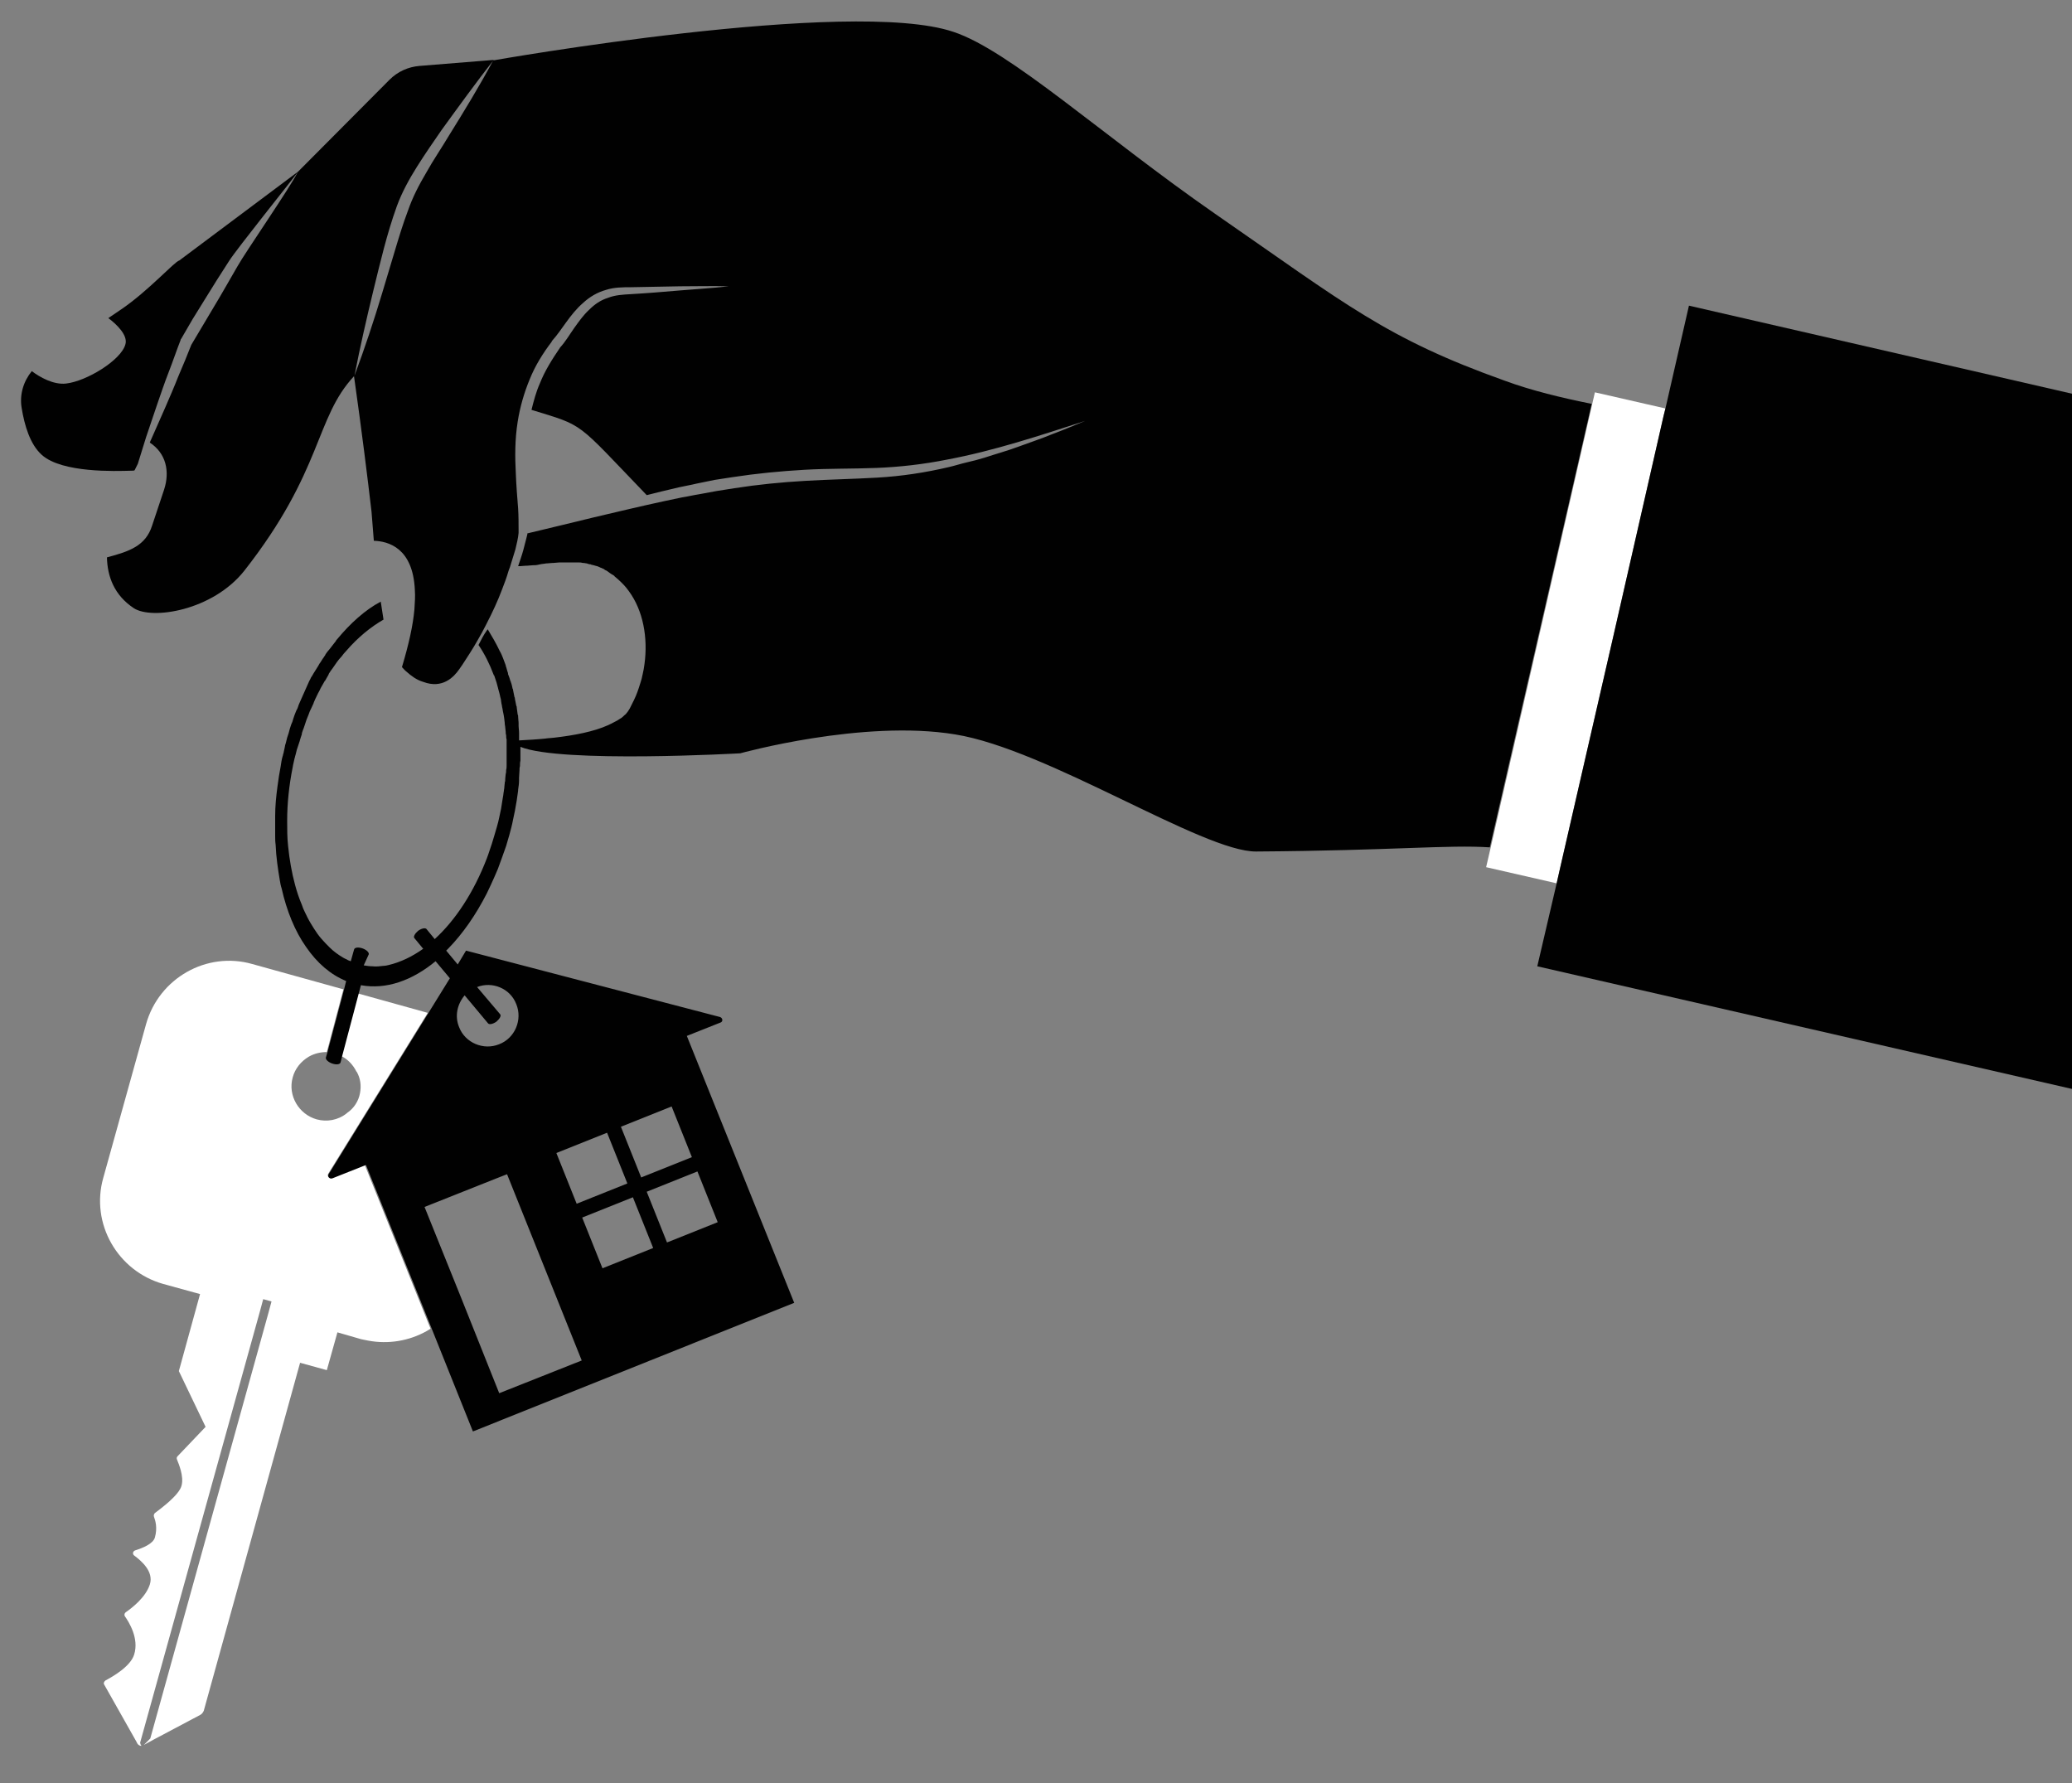 <?xml version="1.0" encoding="utf-8"?>
<!-- Generator: Adobe Illustrator 26.2.1, SVG Export Plug-In . SVG Version: 6.00 Build 0)  -->
<svg version="1.1" id="Layer_1" xmlns="http://www.w3.org/2000/svg" xmlns:xlink="http://www.w3.org/1999/xlink" x="0px" y="0px"
	 viewBox="0 0 449.5 386.8" style="enable-background:new 0 0 449.5 386.8;" xml:space="preserve">
<rect x="0" y="0" width="449.5" height="386.8" fill="#808080" stroke="none"/>
<style type="text/css">
	.st0{fill:none;}
	.st1{fill:#FFFFFF;}
	.st2{fill:#010101;}
</style>
<g>
	<path class="st0" d="M132.1,124.1c0.1,0.1,0.3,0.2,0.4,0.3C132.4,124.3,132.3,124.2,132.1,124.1z"/>
	<path class="st0" d="M132.9,124.6c0.2,0.1,0.3,0.2,0.5,0.3C133.2,124.8,133,124.7,132.9,124.6z"/>
	<path class="st0" d="M133.6,125.1c0.2,0.2,0.5,0.4,0.7,0.6C134.1,125.4,133.9,125.3,133.6,125.1z"/>
	<path class="st0" d="M120.2,122.4c0.4,0,0.8-0.1,1.2-0.1C121,122.3,120.6,122.3,120.2,122.4z"/>
	<path class="st0" d="M72,230.5c-0.9-0.3-1.5-0.8-1.4-1.3l0.3-1c-1.4-0.1-2.7,0.3-3.9,1c-1.7,1-3,2.6-3.5,4.5
		c-1.1,3.9,1.2,8,5.2,9.1c2.3,0.6,4.6,0.2,6.5-1.3l0.1-0.1c1.5-1,2.5-2.5,2.8-4.3c0.3-1.6,0-3.2-0.7-4.6l-0.1-0.1
		c-0.7-1.4-1.8-2.6-3.2-3.3l-0.3,1.2C73.7,230.7,72.9,230.8,72,230.5z"/>
	<path class="st0" d="M131.4,123.7c0.1,0.1,0.3,0.1,0.4,0.2C131.7,123.9,131.5,123.8,131.4,123.7z"/>
	<path class="st0" d="M118.7,122.5c0.4,0,0.8-0.1,1.2-0.1C119.5,122.5,119.1,122.5,118.7,122.5z"/>
	<path class="st0" d="M121.7,122.3c0.1,0,0.3,0,0.4,0C122,122.2,121.8,122.2,121.7,122.3z"/>
	<path class="st0" d="M123.3,122.2c0.2,0,0.3,0,0.5,0C123.6,122.2,123.4,122.2,123.3,122.2z"/>
	<path class="st0" d="M133.7,156.6c-0.4,0.2-0.9,0.5-1.4,0.7C132.9,157.1,133.3,156.9,133.7,156.6z"/>
	<path class="st0" d="M120.7,160c-0.7,0.1-1.4,0.1-2,0.2C119.4,160.1,120.1,160.1,120.7,160z"/>
	<path class="st0" d="M135.9,155.1c-0.3,0.3-0.6,0.6-1,0.8C135.3,155.6,135.6,155.4,135.9,155.1z"/>
	<path class="st0" d="M122.5,122.2c0.1,0,0.3,0,0.4,0C122.8,122.2,122.6,122.2,122.5,122.2z"/>
	<path class="st0" d="M124.1,122.2c0.2,0,0.3,0,0.5,0C124.4,122.2,124.2,122.2,124.1,122.2z"/>
	<path class="st0" d="M140.1,144.1c-0.1,0.7-0.2,1.4-0.4,2.2C139.9,145.6,140,144.9,140.1,144.1z"/>
	<path class="st0" d="M128.3,122.6c0.2,0,0.3,0.1,0.5,0.1C128.6,122.7,128.5,122.7,128.3,122.6z"/>
	<path class="st0" d="M129.1,122.8c0.1,0,0.3,0.1,0.4,0.1C129.4,122.9,129.3,122.9,129.1,122.8z"/>
	<path class="st0" d="M120.7,160c4.4-0.5,8.5-1.3,11.6-2.7c-1.7,0.7-3.6,1.3-5.8,1.8C124.7,159.5,122.8,159.8,120.7,160z"/>
	<path class="st0" d="M29.3,102.3L29.3,102.3c0,0-0.1,0-0.1,0C29.2,102.3,29.3,102.3,29.3,102.3z"/>
	<path class="st0" d="M113,160.5c1.9-0.1,3.8-0.2,5.7-0.4C116.8,160.4,114.8,160.5,113,160.5C113,160.5,113,160.5,113,160.5z"/>
	<path class="st0" d="M100.6,145.2c-0.4,0.3-0.7,0.4-1,0.2c0,0,0,0,0,0c0,0,0,0,0,0c-1.1,1.6-3.6,4.2-7.8,2.7
		c-1.4-0.4-2.7-1.3-3.6-2.2c-0.4-0.3-0.7-0.7-1-1c0,0,0,0,0,0c0,0,0,0,0,0c0,0.2-0.1,0.3-0.1,0.4c-1.9-1.9-3-4.6-4-10.9
		c-2.9,1.5-5.6,3.8-8.1,6.8c-0.3,0.4-0.7,0.8-1,1.2c0,0,0,0,0,0c-0.3,0.4-0.6,0.8-1,1.2c0,0,0,0,0,0c-0.3,0.4-0.6,0.9-0.9,1.3
		c0,0,0,0,0,0c-0.3,0.4-0.6,0.9-0.9,1.3c0,0,0,0,0,0.1c-0.3,0.4-0.6,0.9-0.8,1.4c0,0,0,0.1-0.1,0.1c-0.3,0.4-0.5,0.9-0.8,1.4
		c0,0.1-0.1,0.1-0.1,0.2c-0.2,0.4-0.5,0.9-0.7,1.4c0,0.1-0.1,0.2-0.1,0.2c-0.2,0.4-0.4,0.9-0.6,1.3c0,0.1-0.1,0.2-0.1,0.3
		c-0.2,0.4-0.4,0.9-0.6,1.3c-0.1,0.1-0.1,0.3-0.2,0.4c-0.2,0.4-0.3,0.8-0.5,1.3c-0.1,0.2-0.1,0.3-0.2,0.5c-0.2,0.4-0.3,0.8-0.4,1.2
		c-0.1,0.2-0.1,0.4-0.2,0.6c-0.1,0.4-0.3,0.8-0.4,1.1c-0.1,0.3-0.2,0.5-0.2,0.8c-0.1,0.3-0.2,0.7-0.3,1c-0.1,0.3-0.2,0.6-0.3,0.9
		c-0.1,0.3-0.2,0.6-0.3,0.9c-0.1,0.4-0.2,0.8-0.3,1.2c-0.1,0.2-0.1,0.5-0.2,0.7c-0.1,0.6-0.3,1.3-0.4,1.9c-0.8,4-1.1,7.9-1.2,11.6
		c0,5,0.5,9.7,1.7,13.8c0.4,1.6,0.9,3,1.5,4.4c0.4,0.9,0.8,1.8,1.2,2.7c0.4,0.9,0.9,1.7,1.4,2.4c0.5,0.8,1,1.5,1.6,2.2
		c0.6,0.7,1.2,1.3,1.8,1.9c0.9,0.9,1.9,1.6,2.9,2.2c0.5,0.3,1.1,0.6,1.7,0.8l0.7-2.5c0.1-0.4,0.9-0.5,1.8-0.3s1.5,0.8,1.4,1.3
		l-0.6,2.4c0.6,0.1,1.3,0.2,1.9,0.2c0.8,0,1.6,0,2.4-0.1c0.4-0.1,0.8-0.1,1.2-0.2c2.5-0.6,5-1.7,7.4-3.5l-1.9-2.3
		c-0.3-0.3,0.1-1.1,0.8-1.6c0.7-0.6,1.6-0.7,1.8-0.4l1.8,2.2c5.2-4.7,9.6-12,12.4-20.7c0.4-1.2,0.8-2.5,1.1-3.7s0.6-2.6,0.9-3.9
		c0.1-0.6,0.2-1.3,0.3-1.9c0-0.2,0.1-0.4,0.1-0.6c0.1-0.4,0.1-0.9,0.2-1.3c0-0.3,0.1-0.5,0.1-0.8c0-0.4,0.1-0.7,0.1-1.1
		c0-0.3,0.1-0.6,0.1-0.8c0-0.3,0.1-0.7,0.1-1c0-0.3,0-0.6,0.1-0.9c0-0.3,0-0.7,0.1-1c0-0.3,0-0.6,0-0.9c0-0.3,0-0.6,0-1
		c0-0.3,0-0.6,0-0.9c0-0.3,0-0.6,0-0.9c0-0.3,0-0.6,0-0.9c0-0.3,0-0.6,0-0.9c0,0,0,0,0-0.1C105.2,156.1,101.7,147.9,100.6,145.2z"/>
	<path class="st0" d="M78.2,213.6l-0.5,1.9l15.1,4.2l4.7-7.6l-3.1-3.7C89.3,212.6,83.7,214.6,78.2,213.6z"/>
	<path class="st0" d="M114.6,110.3c0,1.3,0.1,2.6,0,3.9c8.5-2.4,17.1-4.7,25.8-6.7c-15.7-16.2-13.3-14.9-25-18.5c-0.2,1-0.4,2-0.6,3
		C113.8,98,114.4,104.1,114.6,110.3z"/>
	<path class="st0" d="M129.9,123.1c0.1,0.1,0.3,0.1,0.4,0.2C130.2,123.2,130,123.1,129.9,123.1z"/>
	<path class="st0" d="M115.8,122.9c0.1,0,0.1,0,0.2,0C115.9,122.9,115.8,122.9,115.8,122.9z"/>
	<path class="st0" d="M117.2,122.7c0.4-0.1,0.9-0.1,1.3-0.2C118.1,122.6,117.7,122.7,117.2,122.7z"/>
	<path class="st0" d="M114.3,123c0.1,0,0.1,0,0.2,0C114.4,123,114.4,123,114.3,123z"/>
	<path class="st0" d="M130.6,123.4c0.1,0.1,0.3,0.1,0.4,0.2C130.9,123.5,130.8,123.4,130.6,123.4z"/>
	<path class="st0" d="M112.8,123.2c0.1,0,0.1,0,0.2,0C112.9,123.2,112.9,123.2,112.8,123.2z"/>
	<path class="st0" d="M127.5,122.5c0.2,0,0.3,0.1,0.5,0.1C127.8,122.5,127.7,122.5,127.5,122.5z"/>
	<path class="st0" d="M99.5,222.8c1.4,3.4,5.3,5.1,8.7,3.7c3.4-1.4,5.1-5.3,3.7-8.7c-1.4-3.4-5.2-5.1-8.6-3.8l5,5.9
		c0.3,0.3-0.1,1.1-0.8,1.6c-0.7,0.6-1.6,0.7-1.8,0.4l-5.1-6.1C99.1,217.8,98.6,220.4,99.5,222.8z"/>
	<path class="st0" d="M124.9,122.2c0.2,0,0.4,0,0.5,0C125.2,122.2,125.1,122.2,124.9,122.2z"/>
	<path class="st0" d="M125.7,122.2c0.3,0,0.5,0,0.8,0.1C126.2,122.3,125.9,122.2,125.7,122.2z"/>
	
		<rect x="128.1" y="261.4" transform="matrix(0.928 -0.372 0.372 0.928 -89.757 68.935)" class="st0" width="11.9" height="11.9"/>
	<path class="st0" d="M126.6,122.3c0.2,0,0.4,0.1,0.6,0.1C127,122.4,126.8,122.3,126.6,122.3z"/>
	
		<rect x="136.5" y="241.8" transform="matrix(0.928 -0.372 0.372 0.928 -81.862 70.653)" class="st0" width="11.9" height="11.9"/>
	
		<rect x="142.1" y="255.8" transform="matrix(0.928 -0.372 0.372 0.928 -86.669 73.742)" class="st0" width="11.9" height="11.9"/>
	
		<rect x="122.5" y="247.4" transform="matrix(0.928 -0.372 0.372 0.928 -84.951 65.847)" class="st0" width="11.9" height="11.9"/>
	<g>
		<path class="st1" d="M72,255.5c-0.6,0.2-1.1-0.4-0.8-0.9l21.6-34.9l-15.1-4.2l-3.6,13.6c1.4,0.7,2.5,1.9,3.2,3.3l0.1,0.1
			c0.8,1.4,1,3,0.7,4.6c-0.3,1.7-1.3,3.3-2.8,4.3l-0.1,0.1c-1.9,1.5-4.3,1.9-6.5,1.3c-3.9-1.1-6.3-5.2-5.2-9.1
			c0.5-1.9,1.8-3.5,3.5-4.5c1.2-0.7,2.6-1,3.9-1l3.6-13.6l-19.8-5.5c-9.9-2.8-20.2,3.1-23,13l-9.3,33.4c-2.8,9.9,3.1,20.2,13,23
			l8,2.2l-4.6,16.7l5.8,12.1l-6.1,6.4c-0.2,0.2-0.2,0.5-0.1,0.7c0.4,1,1.5,3.6,1,5.6c-0.5,2.1-4.5,5-5.8,6c-0.2,0.2-0.3,0.5-0.2,0.8
			c0.3,0.8,0.8,2.4,0.2,4.5c-0.4,1.4-2.7,2.3-4.3,2.8c-0.5,0.2-0.6,0.8-0.2,1.1c1.6,1.2,4.3,3.5,3.4,6.3c-0.9,2.8-3.9,5.1-5.2,6
			c-0.3,0.2-0.4,0.6-0.2,0.9c0.9,1.3,3.1,4.8,2,8.3c-0.8,2.6-4.7,4.8-6.2,5.6c-0.3,0.2-0.5,0.6-0.3,0.9l7,12.4l0.2,0.4
			c0.2,0.3,0.5,0.5,0.9,0.5c-0.1-0.1-0.1-0.2-0.2-0.3l-0.1-0.4l26-93.6l0.7-2.6l1.8,0.5l-0.7,2.6l-25.6,92.2l-1.4,1.4l2.2-1.2
			l10-5.3c0.4-0.2,0.6-0.5,0.8-0.9l20.9-75.5l5.8,1.6l2.3-8.2l5.2,1.5c0.5,0.1,1,0.2,1.5,0.3c4.3,0.8,8.8,0.1,12.7-2.1
			c0.3-0.2,0.5-0.3,0.8-0.5l-14.3-35.6L72,255.5z"/>
		<polygon class="st1" points="346,85.1 345.4,87.7 323.4,183.8 322.4,188.1 337.7,191.6 338.7,187.2 350,138 360.9,90.2 
			361.3,88.6 		"/>
	</g>
	<g>
		<path class="st2" d="M326.5,82.6c-25.8-9.2-34.4-16.5-63-36.3C239.3,29.5,219,10.9,206.8,6.9c-22.3-7.5-99.8,6.2-99.8,6.2l0,0
			c-3,5.6-6.3,11-9.6,16.3c-1.6,2.7-3.4,5.3-4.9,8c-1.6,2.7-3,5.4-4,8.3c-1.1,2.9-2,5.9-2.9,8.9c-0.9,3-1.8,6-2.7,9
			c-1.8,6-3.8,12-6,17.9c1.2-6.2,2.6-12.3,4.1-18.5c1.5-6.1,2.9-12.2,5.1-18.3c1.1-3,2.7-5.9,4.4-8.6c1.7-2.7,3.5-5.3,5.3-7.9
			c3.7-5.1,7.4-10.2,11.3-15.2L91,14.3c-2.4,0.2-4.7,1.2-6.5,3l-19.9,20c-1.4,3-11.5,17.6-13.1,20.5c-1.7,2.9-3.3,5.8-5,8.6L44,70.6
			l-2.5,4.2c-0.9,2.3-1.8,4.5-2.8,6.8c-0.9,2.3-1.9,4.6-2.9,6.9c-1,2.3-2,4.5-3,6.8c-0.1,0.2-0.2,0.4-0.3,0.7
			c3.5,2.3,4.4,6.2,3.1,10.2l-2.6,7.8c-1.4,4.4-4.9,5.6-9.8,6.9c0.1,4.2,1.6,8.2,5.8,11c3.9,2.6,17.1,0.6,24-8.1
			c17.1-21.8,15.3-33.1,23.8-42.2c1.7,12,2.9,21.7,3.8,29.4c0,0,0.2,2.6,0.5,6.3c3.1,0.1,8.5,1.5,8.9,10.7c0.1,1.3,0,2.7-0.1,4.2
			c-0.3,3.4-1.2,7.5-2.7,12.5c0,0,0,0,0,0c0,0,0,0,0,0c0.3,0.3,0.6,0.7,1,1c1,0.9,2.2,1.8,3.6,2.2c4.2,1.6,6.7-1.1,7.8-2.7
			c0,0,0,0,0,0c0.2-0.3,0.4-0.6,0.7-1c1.1-1.7,2.3-3.5,3.3-5.3c0,0,0,0,0,0c0.7-1.2,1.3-2.3,1.9-3.5c0,0,0,0,0,0
			c1.3-2.5,2.5-5.1,3.4-7.5c0.5-1.3,1-2.6,1.4-4c0.1-0.3,0.2-0.6,0.3-0.8c0,0,0,0,0,0c0.4-1.3,0.8-2.6,1.2-3.9
			c0.3-1.2,0.6-2.5,0.7-3.6c0-0.2,0-0.5,0-0.7c0-1.5,0-3-0.1-4.6c-0.2-2.5-0.4-5-0.5-7.6c-0.2-3.7-0.2-7.4,0.4-11.2
			c0.5-3.2,1.4-6.3,2.6-9.2c1.2-3,2.9-5.7,4.8-8.2l0,0l0-0.1c2.2-2.4,3.9-5.8,6.8-8.3c1.4-1.3,3.1-2.3,4.9-2.8
			c1.8-0.6,3.8-0.6,5.5-0.6c3.5-0.1,7.1-0.1,10.6-0.2c3.5,0,7.1-0.1,10.6,0c-3.5,0.4-7.1,0.6-10.6,0.9c-3.5,0.3-7.1,0.6-10.6,0.8
			c-1.8,0.1-3.5,0.2-5,0.8c-1.6,0.5-2.9,1.4-4.1,2.6c-1.2,1.1-2.2,2.5-3.2,3.9c-1,1.4-1.9,3-3.2,4.4l0.1-0.1c-1.7,2.5-3.3,5-4.4,7.8
			c-0.8,1.8-1.3,3.7-1.8,5.7c11.7,3.6,9.4,2.3,25,18.5c1.1-0.3,2.1-0.5,3.2-0.8l3.8-0.9c1.3-0.3,2.6-0.5,3.8-0.8l3.9-0.8l3.9-0.6
			c5.2-0.8,10.4-1.3,15.6-1.6c5.2-0.3,10.5-0.2,15.6-0.4c5.1-0.2,10.3-0.8,15.3-1.8c10.2-1.9,20.1-5.2,30-8.4c-2.4,1-4.8,2-7.2,2.9
			c-2.4,1-4.9,1.8-7.3,2.7c-2.4,0.9-5,1.6-7.4,2.4c-1.3,0.4-2.5,0.7-3.8,1c-1.3,0.3-2.5,0.7-3.8,1c-5.1,1.2-10.3,2-15.6,2.3
			c-5.2,0.3-10.4,0.4-15.6,0.7c-5.2,0.3-10.3,0.8-15.4,1.6l-3.8,0.6l-3.8,0.7c-1.3,0.2-2.5,0.5-3.8,0.7l-3.8,0.8
			c-5.1,1.1-10.1,2.3-15.2,3.5c-4.8,1.2-9.6,2.3-14.5,3.5c0,0.1,0,0.1,0,0.2c-0.1,0.4-0.2,0.8-0.3,1.2c-0.2,0.8-0.4,1.5-0.6,2.3
			c-0.3,1.1-0.7,2.2-1.1,3.4c0.1,0,0.2,0,0.3,0c0.1,0,0.1,0,0.2,0c0.4,0,0.8-0.1,1.3-0.1c0.1,0,0.1,0,0.2,0c0.4,0,0.8-0.1,1.3-0.1
			c0.1,0,0.1,0,0.2,0c0.4,0,0.9-0.1,1.3-0.2c0.4-0.1,0.9-0.1,1.3-0.2c0.1,0,0.1,0,0.2,0c0.4,0,0.8-0.1,1.2-0.1c0.1,0,0.1,0,0.2,0
			c0.4,0,0.8-0.1,1.2-0.1c0,0,0.1,0,0.1,0c0.1,0,0.1,0,0.2,0c0.1,0,0.3,0,0.4,0c0.1,0,0.3,0,0.4,0c0.1,0,0.3,0,0.4,0
			c0.1,0,0.2,0,0.4,0c0.2,0,0.3,0,0.5,0c0.1,0,0.2,0,0.3,0c0.2,0,0.3,0,0.5,0c0.1,0,0.2,0,0.3,0c0.2,0,0.4,0,0.5,0
			c0.1,0,0.2,0,0.3,0c0.3,0,0.5,0,0.8,0.1c0.1,0,0.1,0,0.2,0c0.2,0,0.4,0.1,0.6,0.1c0.1,0,0.2,0,0.3,0.1c0.2,0,0.3,0.1,0.5,0.1
			c0.1,0,0.2,0,0.3,0.1c0.2,0,0.3,0.1,0.5,0.1c0.1,0,0.2,0.1,0.3,0.1c0.1,0,0.3,0.1,0.4,0.1c0.1,0,0.2,0.1,0.3,0.1
			c0.1,0.1,0.3,0.1,0.4,0.2c0.1,0,0.2,0.1,0.3,0.1c0.1,0.1,0.3,0.1,0.4,0.2c0.1,0,0.2,0.1,0.3,0.2c0.1,0.1,0.3,0.1,0.4,0.2
			c0.1,0.1,0.2,0.1,0.3,0.2c0.1,0.1,0.3,0.2,0.4,0.3c0.1,0.1,0.2,0.1,0.3,0.2c0.2,0.1,0.3,0.2,0.5,0.3c0.1,0.1,0.2,0.1,0.2,0.2
			c0.2,0.2,0.5,0.4,0.7,0.6c0.9,0.8,1.7,1.6,2.4,2.6c3.1,4.2,4.2,10.1,3.4,15.9c-0.1,0.7-0.2,1.4-0.4,2.2c-0.1,0.6-0.3,1.3-0.5,1.9
			c-0.4,1.3-0.8,2.5-1.4,3.7c-0.3,0.6-0.6,1.2-0.9,1.8c-0.2,0.3-0.4,0.7-0.7,1c-0.1,0.2-0.3,0.3-0.4,0.4c-0.3,0.3-0.6,0.6-1,0.8
			c-0.4,0.3-0.8,0.5-1.2,0.7s-0.9,0.5-1.4,0.7c-3.1,1.4-7.3,2.2-11.6,2.7c-0.7,0.1-1.4,0.1-2,0.2c-1.9,0.2-3.9,0.3-5.7,0.4
			c0,0,0,0,0,0c0,0,0,0,0,0c0-0.3,0-0.6,0-0.9c0-0.3,0-0.5,0-0.8c0-0.5-0.1-0.9-0.1-1.4c0-0.2,0-0.4,0-0.6c0-0.5-0.1-0.9-0.1-1.4
			c0-0.2,0-0.4-0.1-0.5c-0.1-0.5-0.1-1-0.2-1.5c0-0.1,0-0.3-0.1-0.4c-0.1-0.5-0.2-1-0.3-1.5c0-0.1,0-0.3-0.1-0.4
			c-0.1-0.5-0.2-1-0.3-1.5c0-0.1,0-0.2-0.1-0.3c-0.1-0.5-0.2-1-0.4-1.5c0-0.1,0-0.2-0.1-0.2c-0.1-0.5-0.3-1-0.5-1.5
			c0-0.1,0-0.1,0-0.2c-0.2-0.5-0.3-1.1-0.5-1.6c0,0,0-0.1,0-0.1c-0.2-0.5-0.4-1.1-0.6-1.6c0,0,0,0,0,0c-0.2-0.5-0.4-1-0.7-1.5
			c0,0,0,0,0,0c-0.8-1.7-1.7-3.2-2.6-4.7c-0.1,0.1-0.2,0.3-0.3,0.4c-0.5,0.7-1.1,1.8-1.7,3c0,0,0,0,0,0c1.3,1.9,2.4,4.1,3.3,6.5
			c0,0,0,0.1,0.1,0.1c0.1,0.4,0.3,0.8,0.4,1.2c0,0.1,0.1,0.2,0.1,0.3c0.1,0.4,0.2,0.7,0.3,1.1c0,0.1,0.1,0.3,0.1,0.4
			c0.1,0.3,0.2,0.7,0.3,1.1c0,0.2,0.1,0.3,0.1,0.5c0.1,0.3,0.2,0.7,0.2,1c0,0.2,0.1,0.4,0.1,0.6c0.1,0.3,0.1,0.7,0.2,1
			c0,0.2,0.1,0.4,0.1,0.6c0.1,0.3,0.1,0.6,0.2,1c0,0.2,0.1,0.5,0.1,0.7c0,0.3,0.1,0.6,0.1,1c0,0.3,0.1,0.5,0.1,0.8
			c0,0.3,0.1,0.6,0.1,0.9c0,0.3,0,0.5,0.1,0.8c0,0.3,0,0.6,0.1,0.9c0,0,0,0,0,0.1c0,0.3,0,0.6,0,0.9c0,0.3,0,0.6,0,0.9
			c0,0.3,0,0.6,0,0.9c0,0.3,0,0.6,0,0.9c0,0.3,0,0.6,0,1c0,0.3,0,0.6,0,0.9c0,0.3,0,0.7-0.1,1c0,0.3,0,0.6-0.1,0.9
			c0,0.3-0.1,0.7-0.1,1c0,0.3,0,0.6-0.1,0.8c0,0.4-0.1,0.7-0.1,1.1c0,0.3-0.1,0.5-0.1,0.8c-0.1,0.4-0.1,0.9-0.2,1.3
			c0,0.2-0.1,0.4-0.1,0.6c-0.1,0.6-0.2,1.3-0.3,1.9c-0.3,1.3-0.5,2.6-0.9,3.9s-0.7,2.5-1.1,3.7c-0.4,1.1-0.7,2.2-1.1,3.2
			c-2.8,7.3-6.8,13.4-11.3,17.5l-1.8-2.2c-0.3-0.3-1.1-0.1-1.8,0.4c-0.7,0.6-1.1,1.3-0.8,1.6l1.9,2.3c-2.4,1.7-4.9,2.9-7.4,3.5
			c-0.4,0.1-0.8,0.2-1.2,0.2c-0.8,0.1-1.6,0.2-2.4,0.1c-0.6,0-1.3-0.1-1.9-0.2L80,207c0.1-0.4-0.5-1-1.4-1.3s-1.7-0.2-1.8,0.3
			l-0.7,2.5c-0.3-0.1-0.6-0.2-0.9-0.4c-0.3-0.1-0.6-0.3-0.8-0.4c-1-0.6-2-1.3-2.9-2.2c-0.6-0.6-1.2-1.2-1.8-1.9
			c-0.6-0.7-1.1-1.4-1.6-2.2c-0.5-0.8-1-1.6-1.4-2.4c-0.4-0.9-0.9-1.7-1.2-2.7c-0.6-1.4-1.1-2.9-1.5-4.4c-0.7-2.6-1.2-5.4-1.5-8.4
			c-0.2-1.8-0.2-3.6-0.2-5.5c0-3.7,0.4-7.6,1.2-11.6c0.1-0.7,0.3-1.3,0.4-1.9c0.1-0.2,0.1-0.5,0.2-0.7c0.1-0.4,0.2-0.8,0.3-1.2
			c0.1-0.3,0.2-0.6,0.3-0.9c0.1-0.3,0.2-0.6,0.3-0.9c0.1-0.4,0.2-0.7,0.3-1c0.1-0.3,0.2-0.5,0.2-0.8c0.1-0.4,0.3-0.8,0.4-1.1
			c0.1-0.2,0.1-0.4,0.2-0.6c0.1-0.4,0.3-0.8,0.4-1.2c0.1-0.2,0.1-0.3,0.2-0.5c0.2-0.4,0.3-0.8,0.5-1.3c0.1-0.1,0.1-0.3,0.2-0.4
			c0.2-0.4,0.4-0.9,0.6-1.3c0-0.1,0.1-0.2,0.1-0.3c0.2-0.5,0.4-0.9,0.6-1.3c0-0.1,0.1-0.2,0.1-0.2c0.2-0.5,0.5-0.9,0.7-1.4
			c0-0.1,0.1-0.1,0.1-0.2c0.3-0.5,0.5-0.9,0.8-1.4c0,0,0-0.1,0.1-0.1c0.3-0.5,0.5-0.9,0.8-1.4c0,0,0,0,0-0.1
			c0.3-0.5,0.6-0.9,0.9-1.3c0,0,0,0,0,0c0.3-0.4,0.6-0.9,0.9-1.3c0,0,0,0,0,0c0.3-0.4,0.6-0.8,1-1.2c0,0,0,0,0,0
			c0.3-0.4,0.6-0.8,1-1.2c2.5-2.9,5.3-5.2,8.1-6.8c-0.2-1.2-0.4-2.5-0.6-3.9c-3.4,1.8-6.6,4.7-9.5,8.2c0,0,0,0,0,0
			c-0.1,0.1-0.2,0.2-0.2,0.3c-0.5,0.6-0.9,1.2-1.4,1.8c-0.2,0.2-0.3,0.4-0.5,0.6c-0.2,0.3-0.4,0.5-0.5,0.8c-0.2,0.2-0.3,0.5-0.5,0.7
			c-0.2,0.3-0.3,0.5-0.5,0.8c-0.2,0.2-0.3,0.5-0.5,0.8c-0.2,0.3-0.3,0.5-0.5,0.8c-0.2,0.3-0.3,0.5-0.5,0.8c-0.2,0.3-0.3,0.6-0.5,0.8
			c-0.1,0.3-0.3,0.6-0.4,0.8c-0.1,0.3-0.3,0.6-0.4,0.9c-0.1,0.3-0.3,0.6-0.4,0.9c-0.1,0.3-0.3,0.6-0.4,0.9c-0.1,0.3-0.3,0.6-0.4,0.9
			c-0.1,0.3-0.3,0.6-0.4,0.9c-0.1,0.3-0.3,0.6-0.4,1c-0.1,0.3-0.2,0.6-0.4,0.9c-0.1,0.3-0.3,0.7-0.4,1c-0.1,0.3-0.2,0.6-0.3,0.9
			c-0.1,0.4-0.2,0.7-0.4,1.1c-0.1,0.3-0.2,0.6-0.3,0.9c-0.1,0.4-0.2,0.7-0.3,1.1c-0.1,0.3-0.2,0.6-0.3,0.9c-0.1,0.4-0.2,0.8-0.3,1.2
			c-0.1,0.3-0.2,0.6-0.2,0.8c-0.1,0.5-0.2,0.9-0.3,1.4c-0.1,0.2-0.1,0.5-0.2,0.7c-0.2,0.7-0.3,1.4-0.4,2.1c0,0,0,0,0,0
			c-0.3,1.5-0.5,2.9-0.7,4.4c-0.3,2.2-0.5,4.3-0.5,6.4c0,0.7,0,1.4,0,2.1s0,1.4,0,2.1s0,1.4,0.1,2c0.1,2.7,0.5,5.3,0.9,7.7
			c0.1,0.6,0.2,1.2,0.4,1.8c1.1,4.9,2.9,9.3,5.3,12.7c2.4,3.5,5.3,6,8.7,7.4l-0.5,2l-3.6,13.6l-0.3,1c-0.1,0.4,0.5,1,1.4,1.3
			c0.9,0.3,1.7,0.2,1.8-0.3l0.3-1.2l3.6-13.6l0.5-1.9c5.5,1,11.1-1,16.2-5.2l3.1,3.7l-4.7,7.6l-21.6,34.9c-0.3,0.5,0.2,1.1,0.8,0.9
			l7.3-2.9l14.3,35.6l8.9,22.2l69.7-27.9L149,224.7l7.3-2.9c0.6-0.2,0.5-1-0.1-1.2l-55.1-14.4l-1.8,3l-2.5-3
			c0.1-0.1,0.3-0.3,0.4-0.4c0,0,0.1-0.1,0.1-0.1c3.1-3.2,5.9-7.2,8.3-11.9c0.3-0.6,0.6-1.3,0.9-1.9c0.5-1.1,1-2.2,1.5-3.4
			c0.6-1.6,1.2-3.3,1.8-5c0.2-0.8,0.5-1.6,0.7-2.4c0.3-1.1,0.6-2.2,0.8-3.3c0.1-0.6,0.3-1.3,0.4-1.9c0.3-1.5,0.5-2.9,0.7-4.4
			c0-0.1,0-0.1,0-0.2c0.1-0.7,0.2-1.3,0.2-2c0-0.2,0-0.4,0-0.6c0-0.5,0.1-1.1,0.1-1.6c0-0.3,0-0.6,0.1-0.9c0-0.4,0-0.8,0.1-1.2
			c0-0.4,0-0.7,0-1.1c0-0.3,0-0.7,0-1c0-0.3,0-0.6,0-0.9c8.8,3.6,47.7,1.4,47.7,1.4s26.6-7.4,46.6-4.1c20,3.2,53.8,25.5,65.3,25.4
			c29.6-0.2,41.7-1.5,50.7-0.9l22.1-96.2C338.8,86.3,332.2,84.7,326.5,82.6z M130.7,275.1l-4.4-11l11-4.4l4.4,11L130.7,275.1z
			 M155.7,265.1l-11,4.4l-4.4-11l11-4.4L155.7,265.1z M145.7,240l4.4,11l-11,4.4l-4.4-11L145.7,240z M131.7,245.7l4.4,11l-11,4.4
			l-4.4-11L131.7,245.7z M126.2,295.1l-17.9,7.1l-8.3-20.8l-7.9-19.6l15.6-6.2l2.3-0.9L126.2,295.1z M112,217.8
			c1.4,3.4-0.3,7.4-3.7,8.7c-3.4,1.4-7.4-0.3-8.7-3.7c-1-2.4-0.4-5,1.2-6.9l5.1,6.1c0.3,0.3,1.1,0.1,1.8-0.4
			c0.7-0.6,1.1-1.3,0.8-1.6l-5-5.9C106.8,212.8,110.7,214.4,112,217.8z"/>
		<path class="st2" d="M26.3,67.1L23.5,69c1.9,1.4,4.3,3.8,3.7,5.7c-0.9,3.4-8.4,8-12.9,8.5c-2.7,0.3-5.7-1.4-7.4-2.7
			c-1.8,2.2-2.7,5.1-2.2,8c0.6,3.7,1.8,7.9,4.4,10.2c4.4,3.9,15.9,3.5,19.4,3.4c0.3,0,0.6,0,0.7-0.1l0.7-1.4
			c0.6-1.9,1.2-3.9,1.8-5.8c0.8-2.4,1.6-4.7,2.4-7.1c0.8-2.3,1.6-4.7,2.5-7c0.9-2.3,1.7-4.7,2.6-7l0-0.1l0.1-0.1l2.5-4.3l2.6-4.2
			c1.7-2.8,3.5-5.6,5.3-8.4c1.8-2.8,13-16.7,15-19.4L38.9,56.5C37.9,56.7,32.2,63.1,26.3,67.1z"/>
		<polygon class="st2" points="366.4,66.3 361.3,88.6 360.9,90.2 350,138 338.7,187.2 337.7,191.6 333.5,209.6 449.5,236.2 
			449.5,85.4 		"/>
	</g>
</g>
</svg>
